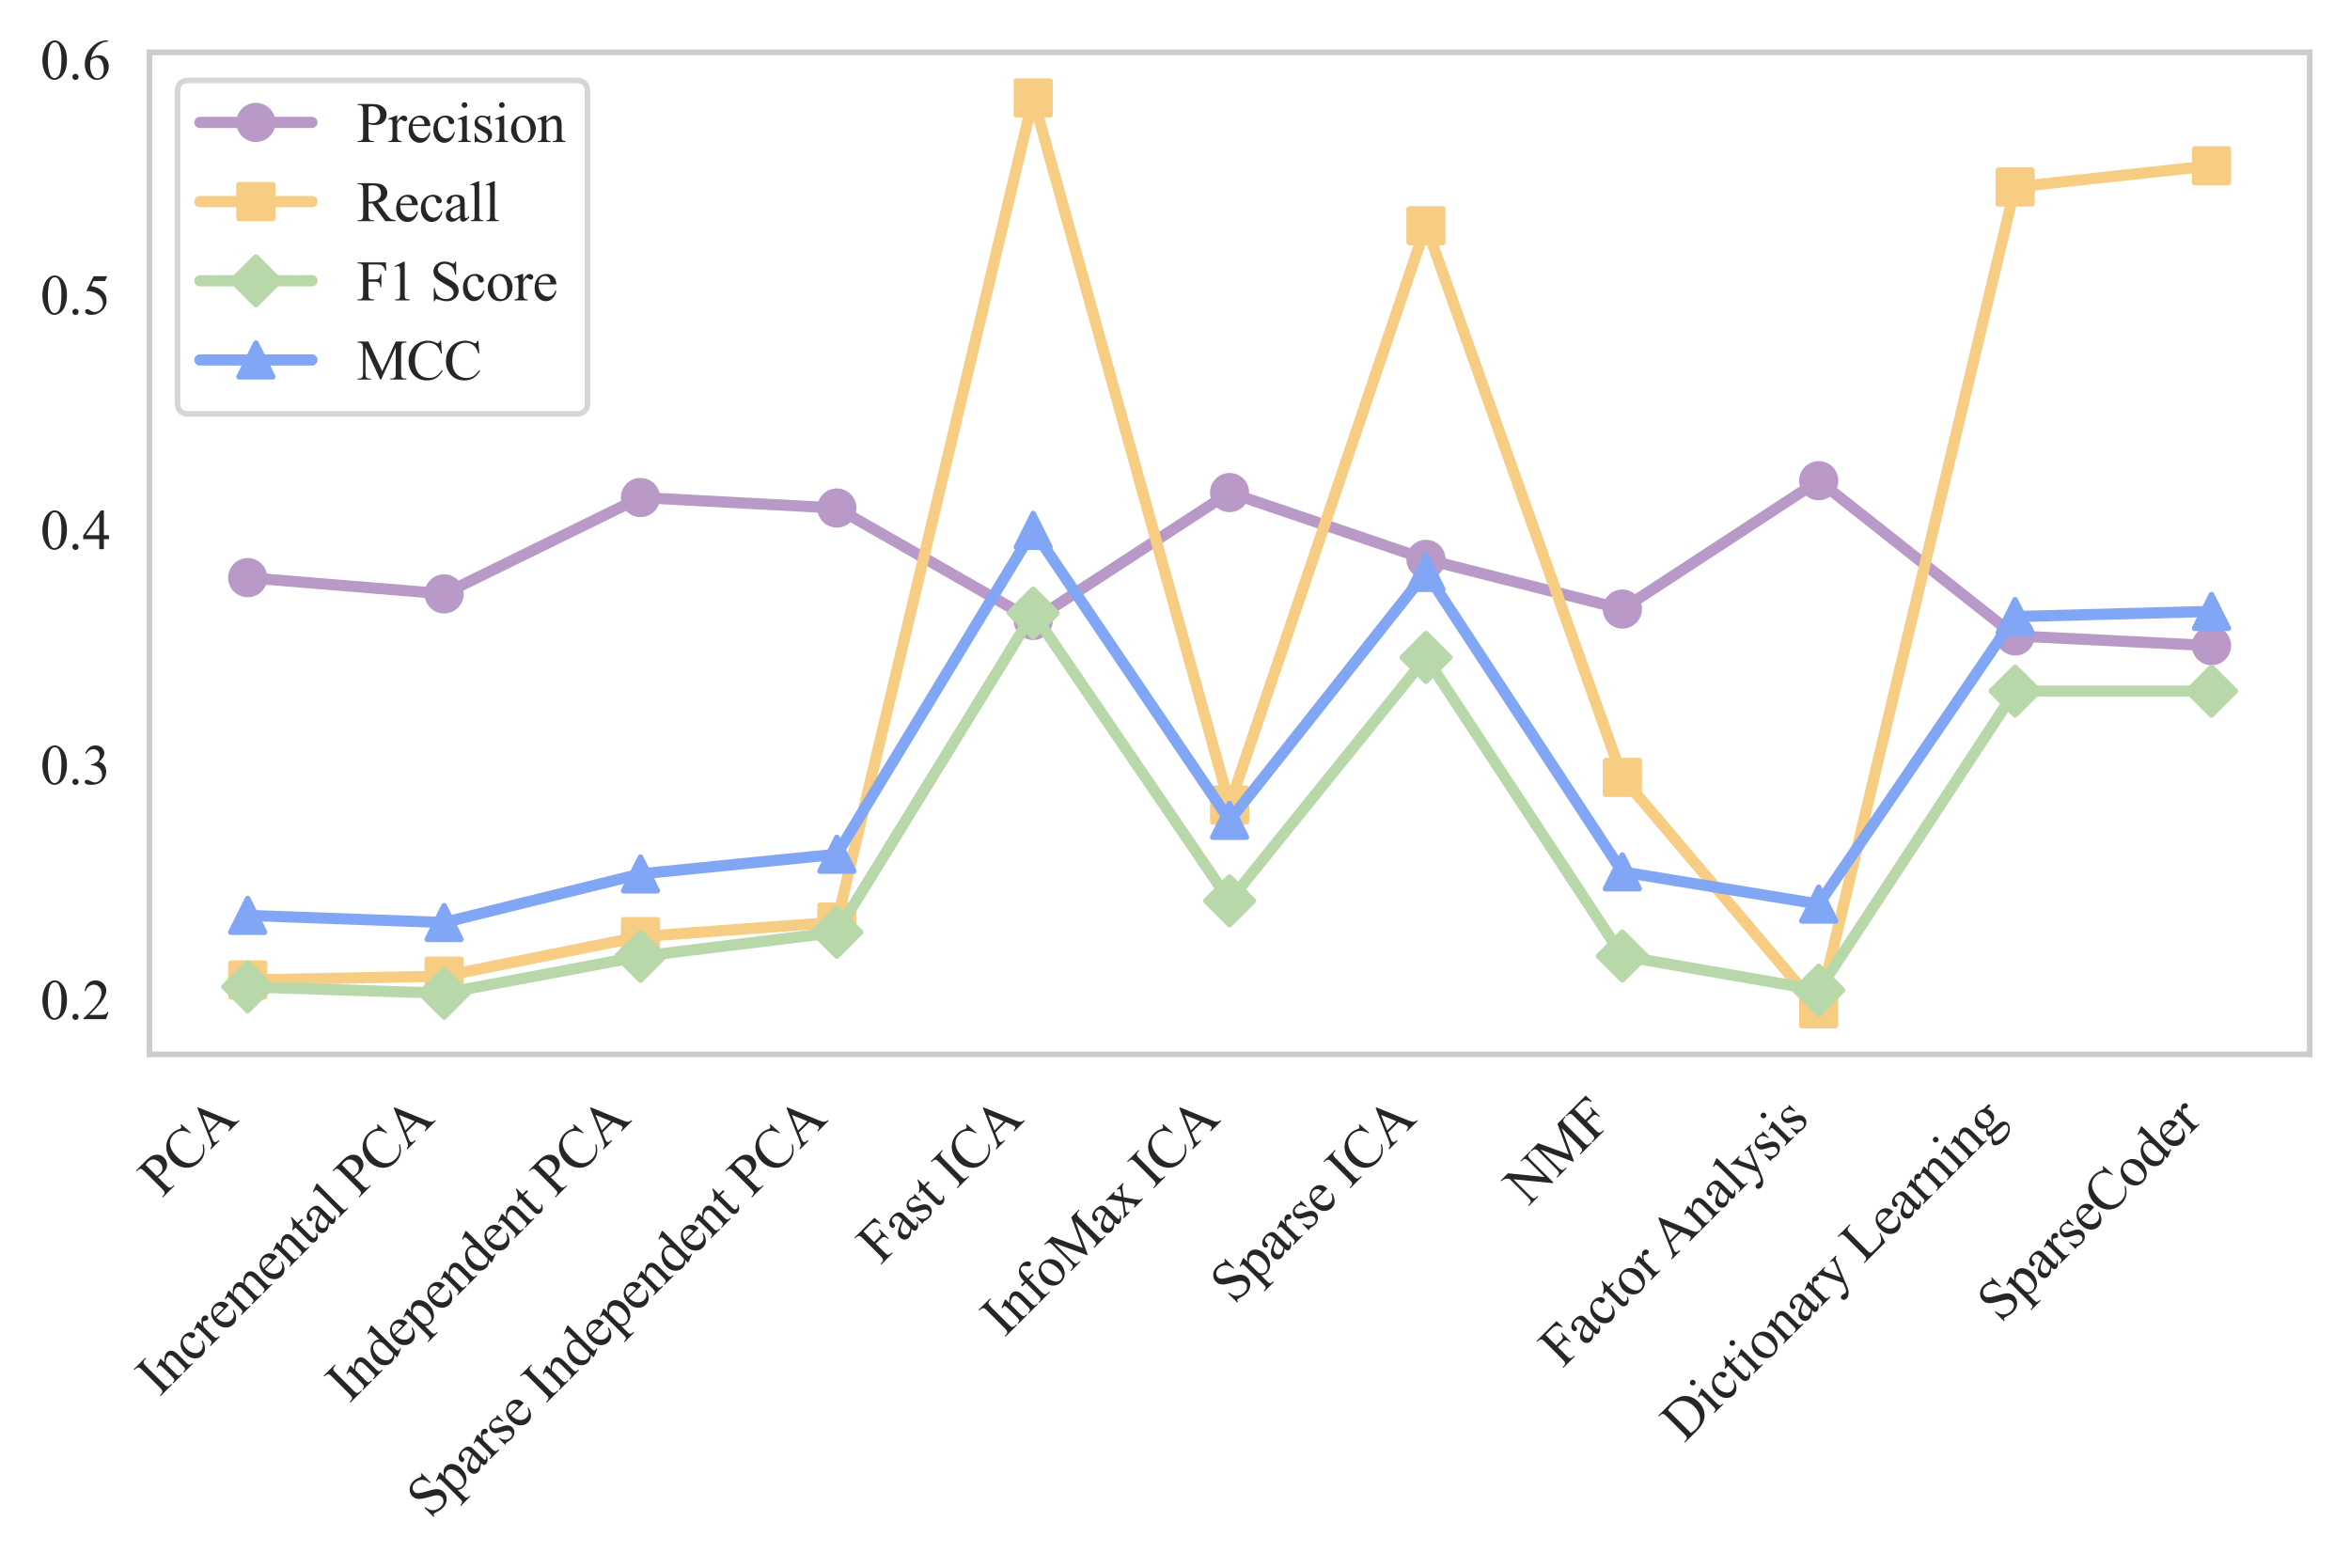 <?xml version="1.0" encoding="utf-8" standalone="no"?>
<!DOCTYPE svg PUBLIC "-//W3C//DTD SVG 1.1//EN"
  "http://www.w3.org/Graphics/SVG/1.1/DTD/svg11.dtd">
<svg xmlns:xlink="http://www.w3.org/1999/xlink" width="419.66pt" height="279.991pt" viewBox="0 0 419.66 279.991" xmlns="http://www.w3.org/2000/svg" version="1.1">
 <defs>
  <style type="text/css">*{stroke-linejoin: round; stroke-linecap: butt}</style>
 </defs>
 <g id="figure_1">
  <g id="patch_1">
   <path d="M 0 279.991 
L 419.66 279.991 
L 419.66 0 
L 0 0 
z
" style="fill: #ffffff"/>
  </g>
  <g id="axes_1">
   <g id="patch_2">
    <path d="M 26.7 188.277 
L 412.46 188.277 
L 412.46 9.358 
L 26.7 9.358 
z
" style="fill: #ffffff"/>
   </g>
   <g id="matplotlib.axis_1">
    <g id="xtick_1">
     <g id="text_1">
      <!-- PCA -->
      <g style="fill: #262626" transform="translate(28.967 213.942)rotate(-45)scale(0.1 -0.1)">
       <defs>
        <path id="TimesNewRomanPSMT-50" d="M 1313 1984 
L 1313 750 
Q 1313 350 1400 253 
Q 1519 116 1759 116 
L 1922 116 
L 1922 0 
L 106 0 
L 106 116 
L 266 116 
Q 534 116 650 291 
Q 713 388 713 750 
L 713 3488 
Q 713 3888 628 3984 
Q 506 4122 266 4122 
L 106 4122 
L 106 4238 
L 1659 4238 
Q 2228 4238 2556 4120 
Q 2884 4003 3109 3725 
Q 3334 3447 3334 3066 
Q 3334 2547 2992 2222 
Q 2650 1897 2025 1897 
Q 1872 1897 1694 1919 
Q 1516 1941 1313 1984 
z
M 1313 2163 
Q 1478 2131 1606 2115 
Q 1734 2100 1825 2100 
Q 2150 2100 2386 2351 
Q 2622 2603 2622 3003 
Q 2622 3278 2509 3514 
Q 2397 3750 2190 3867 
Q 1984 3984 1722 3984 
Q 1563 3984 1313 3925 
L 1313 2163 
z
" transform="scale(0.016)"/>
        <path id="TimesNewRomanPSMT-43" d="M 3853 4334 
L 3950 2894 
L 3853 2894 
Q 3659 3541 3300 3825 
Q 2941 4109 2438 4109 
Q 2016 4109 1675 3895 
Q 1334 3681 1139 3212 
Q 944 2744 944 2047 
Q 944 1472 1128 1050 
Q 1313 628 1683 403 
Q 2053 178 2528 178 
Q 2941 178 3256 354 
Q 3572 531 3950 1056 
L 4047 994 
Q 3728 428 3303 165 
Q 2878 -97 2294 -97 
Q 1241 -97 663 684 
Q 231 1266 231 2053 
Q 231 2688 515 3219 
Q 800 3750 1298 4042 
Q 1797 4334 2388 4334 
Q 2847 4334 3294 4109 
Q 3425 4041 3481 4041 
Q 3566 4041 3628 4100 
Q 3709 4184 3744 4334 
L 3853 4334 
z
" transform="scale(0.016)"/>
        <path id="TimesNewRomanPSMT-41" d="M 2928 1419 
L 1288 1419 
L 1000 750 
Q 894 503 894 381 
Q 894 284 986 211 
Q 1078 138 1384 116 
L 1384 0 
L 50 0 
L 50 116 
Q 316 163 394 238 
Q 553 388 747 847 
L 2238 4334 
L 2347 4334 
L 3822 809 
Q 4000 384 4145 257 
Q 4291 131 4550 116 
L 4550 0 
L 2878 0 
L 2878 116 
Q 3131 128 3220 200 
Q 3309 272 3309 375 
Q 3309 513 3184 809 
L 2928 1419 
z
M 2841 1650 
L 2122 3363 
L 1384 1650 
L 2841 1650 
z
" transform="scale(0.016)"/>
       </defs>
       <use xlink:href="#TimesNewRomanPSMT-50"/>
       <use xlink:href="#TimesNewRomanPSMT-43" x="55.615"/>
       <use xlink:href="#TimesNewRomanPSMT-41" x="122.314"/>
      </g>
     </g>
    </g>
    <g id="xtick_2">
     <g id="text_2">
      <!-- Incremental PCA -->
      <g style="fill: #262626" transform="translate(28.504 249.474)rotate(-45)scale(0.1 -0.1)">
       <defs>
        <path id="TimesNewRomanPSMT-49" d="M 1975 116 
L 1975 0 
L 159 0 
L 159 116 
L 309 116 
Q 572 116 691 269 
Q 766 369 766 750 
L 766 3488 
Q 766 3809 725 3913 
Q 694 3991 597 4047 
Q 459 4122 309 4122 
L 159 4122 
L 159 4238 
L 1975 4238 
L 1975 4122 
L 1822 4122 
Q 1563 4122 1444 3969 
Q 1366 3869 1366 3488 
L 1366 750 
Q 1366 428 1406 325 
Q 1438 247 1538 191 
Q 1672 116 1822 116 
L 1975 116 
z
" transform="scale(0.016)"/>
        <path id="TimesNewRomanPSMT-6e" d="M 1034 2341 
Q 1538 2947 1994 2947 
Q 2228 2947 2397 2830 
Q 2566 2713 2666 2444 
Q 2734 2256 2734 1869 
L 2734 647 
Q 2734 375 2778 278 
Q 2813 200 2889 156 
Q 2966 113 3172 113 
L 3172 0 
L 1756 0 
L 1756 113 
L 1816 113 
Q 2016 113 2095 173 
Q 2175 234 2206 353 
Q 2219 400 2219 647 
L 2219 1819 
Q 2219 2209 2117 2386 
Q 2016 2563 1775 2563 
Q 1403 2563 1034 2156 
L 1034 647 
Q 1034 356 1069 288 
Q 1113 197 1189 155 
Q 1266 113 1500 113 
L 1500 0 
L 84 0 
L 84 113 
L 147 113 
Q 366 113 442 223 
Q 519 334 519 647 
L 519 1709 
Q 519 2225 495 2337 
Q 472 2450 423 2490 
Q 375 2531 294 2531 
Q 206 2531 84 2484 
L 38 2597 
L 900 2947 
L 1034 2947 
L 1034 2341 
z
" transform="scale(0.016)"/>
        <path id="TimesNewRomanPSMT-63" d="M 2631 1088 
Q 2516 522 2178 217 
Q 1841 -88 1431 -88 
Q 944 -88 581 321 
Q 219 731 219 1428 
Q 219 2103 620 2525 
Q 1022 2947 1584 2947 
Q 2006 2947 2278 2723 
Q 2550 2500 2550 2259 
Q 2550 2141 2473 2067 
Q 2397 1994 2259 1994 
Q 2075 1994 1981 2113 
Q 1928 2178 1911 2362 
Q 1894 2547 1784 2644 
Q 1675 2738 1481 2738 
Q 1169 2738 978 2506 
Q 725 2200 725 1697 
Q 725 1184 976 792 
Q 1228 400 1656 400 
Q 1963 400 2206 609 
Q 2378 753 2541 1131 
L 2631 1088 
z
" transform="scale(0.016)"/>
        <path id="TimesNewRomanPSMT-72" d="M 1038 2947 
L 1038 2303 
Q 1397 2947 1775 2947 
Q 1947 2947 2059 2842 
Q 2172 2738 2172 2600 
Q 2172 2478 2090 2393 
Q 2009 2309 1897 2309 
Q 1788 2309 1652 2417 
Q 1516 2525 1450 2525 
Q 1394 2525 1328 2463 
Q 1188 2334 1038 2041 
L 1038 669 
Q 1038 431 1097 309 
Q 1138 225 1241 169 
Q 1344 113 1538 113 
L 1538 0 
L 72 0 
L 72 113 
Q 291 113 397 181 
Q 475 231 506 341 
Q 522 394 522 644 
L 522 1753 
Q 522 2253 501 2348 
Q 481 2444 426 2487 
Q 372 2531 291 2531 
Q 194 2531 72 2484 
L 41 2597 
L 906 2947 
L 1038 2947 
z
" transform="scale(0.016)"/>
        <path id="TimesNewRomanPSMT-65" d="M 681 1784 
Q 678 1147 991 784 
Q 1303 422 1725 422 
Q 2006 422 2214 576 
Q 2422 731 2563 1106 
L 2659 1044 
Q 2594 616 2278 264 
Q 1963 -88 1488 -88 
Q 972 -88 605 314 
Q 238 716 238 1394 
Q 238 2128 614 2539 
Q 991 2950 1559 2950 
Q 2041 2950 2350 2633 
Q 2659 2316 2659 1784 
L 681 1784 
z
M 681 1966 
L 2006 1966 
Q 1991 2241 1941 2353 
Q 1863 2528 1708 2628 
Q 1553 2728 1384 2728 
Q 1125 2728 920 2526 
Q 716 2325 681 1966 
z
" transform="scale(0.016)"/>
        <path id="TimesNewRomanPSMT-6d" d="M 1050 2338 
Q 1363 2650 1419 2697 
Q 1559 2816 1721 2881 
Q 1884 2947 2044 2947 
Q 2313 2947 2506 2790 
Q 2700 2634 2766 2338 
Q 3088 2713 3309 2830 
Q 3531 2947 3766 2947 
Q 3994 2947 4170 2830 
Q 4347 2713 4450 2447 
Q 4519 2266 4519 1878 
L 4519 647 
Q 4519 378 4559 278 
Q 4591 209 4675 161 
Q 4759 113 4950 113 
L 4950 0 
L 3538 0 
L 3538 113 
L 3597 113 
Q 3781 113 3884 184 
Q 3956 234 3988 344 
Q 4000 397 4000 647 
L 4000 1878 
Q 4000 2228 3916 2372 
Q 3794 2572 3525 2572 
Q 3359 2572 3192 2489 
Q 3025 2406 2788 2181 
L 2781 2147 
L 2788 2013 
L 2788 647 
Q 2788 353 2820 281 
Q 2853 209 2943 161 
Q 3034 113 3253 113 
L 3253 0 
L 1806 0 
L 1806 113 
Q 2044 113 2133 169 
Q 2222 225 2256 338 
Q 2272 391 2272 647 
L 2272 1878 
Q 2272 2228 2169 2381 
Q 2031 2581 1784 2581 
Q 1616 2581 1450 2491 
Q 1191 2353 1050 2181 
L 1050 647 
Q 1050 366 1089 281 
Q 1128 197 1204 155 
Q 1281 113 1516 113 
L 1516 0 
L 100 0 
L 100 113 
Q 297 113 375 155 
Q 453 197 493 289 
Q 534 381 534 647 
L 534 1741 
Q 534 2213 506 2350 
Q 484 2453 437 2492 
Q 391 2531 309 2531 
Q 222 2531 100 2484 
L 53 2597 
L 916 2947 
L 1050 2947 
L 1050 2338 
z
" transform="scale(0.016)"/>
        <path id="TimesNewRomanPSMT-74" d="M 1031 3803 
L 1031 2863 
L 1700 2863 
L 1700 2644 
L 1031 2644 
L 1031 788 
Q 1031 509 1111 412 
Q 1191 316 1316 316 
Q 1419 316 1516 380 
Q 1613 444 1666 569 
L 1788 569 
Q 1678 263 1478 108 
Q 1278 -47 1066 -47 
Q 922 -47 784 33 
Q 647 113 581 261 
Q 516 409 516 719 
L 516 2644 
L 63 2644 
L 63 2747 
Q 234 2816 414 2980 
Q 594 3144 734 3369 
Q 806 3488 934 3803 
L 1031 3803 
z
" transform="scale(0.016)"/>
        <path id="TimesNewRomanPSMT-61" d="M 1822 413 
Q 1381 72 1269 19 
Q 1100 -59 909 -59 
Q 613 -59 420 144 
Q 228 347 228 678 
Q 228 888 322 1041 
Q 450 1253 767 1440 
Q 1084 1628 1822 1897 
L 1822 2009 
Q 1822 2438 1686 2597 
Q 1550 2756 1291 2756 
Q 1094 2756 978 2650 
Q 859 2544 859 2406 
L 866 2225 
Q 866 2081 792 2003 
Q 719 1925 600 1925 
Q 484 1925 411 2006 
Q 338 2088 338 2228 
Q 338 2497 613 2722 
Q 888 2947 1384 2947 
Q 1766 2947 2009 2819 
Q 2194 2722 2281 2516 
Q 2338 2381 2338 1966 
L 2338 994 
Q 2338 584 2353 492 
Q 2369 400 2405 369 
Q 2441 338 2488 338 
Q 2538 338 2575 359 
Q 2641 400 2828 588 
L 2828 413 
Q 2478 -56 2159 -56 
Q 2006 -56 1915 50 
Q 1825 156 1822 413 
z
M 1822 616 
L 1822 1706 
Q 1350 1519 1213 1441 
Q 966 1303 859 1153 
Q 753 1003 753 825 
Q 753 600 887 451 
Q 1022 303 1197 303 
Q 1434 303 1822 616 
z
" transform="scale(0.016)"/>
        <path id="TimesNewRomanPSMT-6c" d="M 1184 4444 
L 1184 647 
Q 1184 378 1223 290 
Q 1263 203 1344 158 
Q 1425 113 1647 113 
L 1647 0 
L 244 0 
L 244 113 
Q 441 113 512 153 
Q 584 194 625 287 
Q 666 381 666 647 
L 666 3247 
Q 666 3731 644 3842 
Q 622 3953 573 3993 
Q 525 4034 450 4034 
Q 369 4034 244 3984 
L 191 4094 
L 1044 4444 
L 1184 4444 
z
" transform="scale(0.016)"/>
        <path id="TimesNewRomanPSMT-20" transform="scale(0.016)"/>
       </defs>
       <use xlink:href="#TimesNewRomanPSMT-49"/>
       <use xlink:href="#TimesNewRomanPSMT-6e" x="33.301"/>
       <use xlink:href="#TimesNewRomanPSMT-63" x="83.301"/>
       <use xlink:href="#TimesNewRomanPSMT-72" x="127.686"/>
       <use xlink:href="#TimesNewRomanPSMT-65" x="160.986"/>
       <use xlink:href="#TimesNewRomanPSMT-6d" x="205.371"/>
       <use xlink:href="#TimesNewRomanPSMT-65" x="283.154"/>
       <use xlink:href="#TimesNewRomanPSMT-6e" x="327.539"/>
       <use xlink:href="#TimesNewRomanPSMT-74" x="377.539"/>
       <use xlink:href="#TimesNewRomanPSMT-61" x="405.322"/>
       <use xlink:href="#TimesNewRomanPSMT-6c" x="449.707"/>
       <use xlink:href="#TimesNewRomanPSMT-20" x="477.49"/>
       <use xlink:href="#TimesNewRomanPSMT-50" x="502.49"/>
       <use xlink:href="#TimesNewRomanPSMT-43" x="558.105"/>
       <use xlink:href="#TimesNewRomanPSMT-41" x="624.805"/>
      </g>
     </g>
    </g>
    <g id="xtick_3">
     <g id="text_3">
      <!-- Independent PCA -->
      <g style="fill: #262626" transform="translate(62.388 250.659)rotate(-45)scale(0.1 -0.1)">
       <defs>
        <path id="TimesNewRomanPSMT-64" d="M 2222 322 
Q 2013 103 1813 7 
Q 1613 -88 1381 -88 
Q 913 -88 563 304 
Q 213 697 213 1313 
Q 213 1928 600 2439 
Q 988 2950 1597 2950 
Q 1975 2950 2222 2709 
L 2222 3238 
Q 2222 3728 2198 3840 
Q 2175 3953 2125 3993 
Q 2075 4034 2000 4034 
Q 1919 4034 1784 3984 
L 1744 4094 
L 2597 4444 
L 2738 4444 
L 2738 1134 
Q 2738 631 2761 520 
Q 2784 409 2836 365 
Q 2888 322 2956 322 
Q 3041 322 3181 375 
L 3216 266 
L 2366 -88 
L 2222 -88 
L 2222 322 
z
M 2222 541 
L 2222 2016 
Q 2203 2228 2109 2403 
Q 2016 2578 1861 2667 
Q 1706 2756 1559 2756 
Q 1284 2756 1069 2509 
Q 784 2184 784 1559 
Q 784 928 1059 592 
Q 1334 256 1672 256 
Q 1956 256 2222 541 
z
" transform="scale(0.016)"/>
        <path id="TimesNewRomanPSMT-70" d="M -6 2578 
L 875 2934 
L 994 2934 
L 994 2266 
Q 1216 2644 1439 2795 
Q 1663 2947 1909 2947 
Q 2341 2947 2628 2609 
Q 2981 2197 2981 1534 
Q 2981 794 2556 309 
Q 2206 -88 1675 -88 
Q 1444 -88 1275 -22 
Q 1150 25 994 166 
L 994 -706 
Q 994 -1000 1030 -1079 
Q 1066 -1159 1155 -1206 
Q 1244 -1253 1478 -1253 
L 1478 -1369 
L -22 -1369 
L -22 -1253 
L 56 -1253 
Q 228 -1256 350 -1188 
Q 409 -1153 442 -1076 
Q 475 -1000 475 -688 
L 475 2019 
Q 475 2297 450 2372 
Q 425 2447 370 2484 
Q 316 2522 222 2522 
Q 147 2522 31 2478 
L -6 2578 
z
M 994 2081 
L 994 1013 
Q 994 666 1022 556 
Q 1066 375 1236 237 
Q 1406 100 1666 100 
Q 1978 100 2172 344 
Q 2425 663 2425 1241 
Q 2425 1897 2138 2250 
Q 1938 2494 1663 2494 
Q 1513 2494 1366 2419 
Q 1253 2363 994 2081 
z
" transform="scale(0.016)"/>
       </defs>
       <use xlink:href="#TimesNewRomanPSMT-49"/>
       <use xlink:href="#TimesNewRomanPSMT-6e" x="33.301"/>
       <use xlink:href="#TimesNewRomanPSMT-64" x="83.301"/>
       <use xlink:href="#TimesNewRomanPSMT-65" x="133.301"/>
       <use xlink:href="#TimesNewRomanPSMT-70" x="177.686"/>
       <use xlink:href="#TimesNewRomanPSMT-65" x="227.686"/>
       <use xlink:href="#TimesNewRomanPSMT-6e" x="272.07"/>
       <use xlink:href="#TimesNewRomanPSMT-64" x="322.07"/>
       <use xlink:href="#TimesNewRomanPSMT-65" x="372.07"/>
       <use xlink:href="#TimesNewRomanPSMT-6e" x="416.455"/>
       <use xlink:href="#TimesNewRomanPSMT-74" x="466.455"/>
       <use xlink:href="#TimesNewRomanPSMT-20" x="494.238"/>
       <use xlink:href="#TimesNewRomanPSMT-50" x="519.238"/>
       <use xlink:href="#TimesNewRomanPSMT-43" x="574.854"/>
       <use xlink:href="#TimesNewRomanPSMT-41" x="641.553"/>
      </g>
     </g>
    </g>
    <g id="xtick_4">
     <g id="text_4">
      <!-- Sparse Independent PCA -->
      <g style="fill: #262626" transform="translate(76.837 271.279)rotate(-45)scale(0.1 -0.1)">
       <defs>
        <path id="TimesNewRomanPSMT-53" d="M 2934 4334 
L 2934 2869 
L 2819 2869 
Q 2763 3291 2617 3541 
Q 2472 3791 2203 3937 
Q 1934 4084 1647 4084 
Q 1322 4084 1109 3886 
Q 897 3688 897 3434 
Q 897 3241 1031 3081 
Q 1225 2847 1953 2456 
Q 2547 2138 2764 1967 
Q 2981 1797 3098 1565 
Q 3216 1334 3216 1081 
Q 3216 600 2842 251 
Q 2469 -97 1881 -97 
Q 1697 -97 1534 -69 
Q 1438 -53 1133 45 
Q 828 144 747 144 
Q 669 144 623 97 
Q 578 50 556 -97 
L 441 -97 
L 441 1356 
L 556 1356 
Q 638 900 775 673 
Q 913 447 1195 297 
Q 1478 147 1816 147 
Q 2206 147 2432 353 
Q 2659 559 2659 841 
Q 2659 997 2573 1156 
Q 2488 1316 2306 1453 
Q 2184 1547 1640 1851 
Q 1097 2156 867 2337 
Q 638 2519 519 2737 
Q 400 2956 400 3219 
Q 400 3675 750 4004 
Q 1100 4334 1641 4334 
Q 1978 4334 2356 4169 
Q 2531 4091 2603 4091 
Q 2684 4091 2736 4139 
Q 2788 4188 2819 4334 
L 2934 4334 
z
" transform="scale(0.016)"/>
        <path id="TimesNewRomanPSMT-73" d="M 2050 2947 
L 2050 1972 
L 1947 1972 
Q 1828 2431 1642 2597 
Q 1456 2763 1169 2763 
Q 950 2763 815 2647 
Q 681 2531 681 2391 
Q 681 2216 781 2091 
Q 878 1963 1175 1819 
L 1631 1597 
Q 2266 1288 2266 781 
Q 2266 391 1970 151 
Q 1675 -88 1309 -88 
Q 1047 -88 709 6 
Q 606 38 541 38 
Q 469 38 428 -44 
L 325 -44 
L 325 978 
L 428 978 
Q 516 541 762 319 
Q 1009 97 1316 97 
Q 1531 97 1667 223 
Q 1803 350 1803 528 
Q 1803 744 1651 891 
Q 1500 1038 1047 1263 
Q 594 1488 453 1669 
Q 313 1847 313 2119 
Q 313 2472 555 2709 
Q 797 2947 1181 2947 
Q 1350 2947 1591 2875 
Q 1750 2828 1803 2828 
Q 1853 2828 1881 2850 
Q 1909 2872 1947 2947 
L 2050 2947 
z
" transform="scale(0.016)"/>
       </defs>
       <use xlink:href="#TimesNewRomanPSMT-53"/>
       <use xlink:href="#TimesNewRomanPSMT-70" x="55.615"/>
       <use xlink:href="#TimesNewRomanPSMT-61" x="105.615"/>
       <use xlink:href="#TimesNewRomanPSMT-72" x="150"/>
       <use xlink:href="#TimesNewRomanPSMT-73" x="183.301"/>
       <use xlink:href="#TimesNewRomanPSMT-65" x="222.217"/>
       <use xlink:href="#TimesNewRomanPSMT-20" x="266.602"/>
       <use xlink:href="#TimesNewRomanPSMT-49" x="291.602"/>
       <use xlink:href="#TimesNewRomanPSMT-6e" x="324.902"/>
       <use xlink:href="#TimesNewRomanPSMT-64" x="374.902"/>
       <use xlink:href="#TimesNewRomanPSMT-65" x="424.902"/>
       <use xlink:href="#TimesNewRomanPSMT-70" x="469.287"/>
       <use xlink:href="#TimesNewRomanPSMT-65" x="519.287"/>
       <use xlink:href="#TimesNewRomanPSMT-6e" x="563.672"/>
       <use xlink:href="#TimesNewRomanPSMT-64" x="613.672"/>
       <use xlink:href="#TimesNewRomanPSMT-65" x="663.672"/>
       <use xlink:href="#TimesNewRomanPSMT-6e" x="708.057"/>
       <use xlink:href="#TimesNewRomanPSMT-74" x="758.057"/>
       <use xlink:href="#TimesNewRomanPSMT-20" x="785.84"/>
       <use xlink:href="#TimesNewRomanPSMT-50" x="810.84"/>
       <use xlink:href="#TimesNewRomanPSMT-43" x="866.455"/>
       <use xlink:href="#TimesNewRomanPSMT-41" x="933.154"/>
      </g>
     </g>
    </g>
    <g id="xtick_5">
     <g id="text_5">
      <!-- Fast ICA -->
      <g style="fill: #262626" transform="translate(157.265 225.92)rotate(-45)scale(0.1 -0.1)">
       <defs>
        <path id="TimesNewRomanPSMT-46" d="M 1309 4006 
L 1309 2341 
L 2081 2341 
Q 2347 2341 2470 2458 
Q 2594 2575 2634 2922 
L 2750 2922 
L 2750 1488 
L 2634 1488 
Q 2631 1734 2570 1850 
Q 2509 1966 2401 2023 
Q 2294 2081 2081 2081 
L 1309 2081 
L 1309 750 
Q 1309 428 1350 325 
Q 1381 247 1481 191 
Q 1619 116 1769 116 
L 1922 116 
L 1922 0 
L 103 0 
L 103 116 
L 253 116 
Q 516 116 634 269 
Q 709 369 709 750 
L 709 3488 
Q 709 3809 669 3913 
Q 638 3991 541 4047 
Q 406 4122 253 4122 
L 103 4122 
L 103 4238 
L 3256 4238 
L 3297 3306 
L 3188 3306 
Q 3106 3603 2998 3742 
Q 2891 3881 2733 3943 
Q 2575 4006 2244 4006 
L 1309 4006 
z
" transform="scale(0.016)"/>
       </defs>
       <use xlink:href="#TimesNewRomanPSMT-46"/>
       <use xlink:href="#TimesNewRomanPSMT-61" x="55.615"/>
       <use xlink:href="#TimesNewRomanPSMT-73" x="100"/>
       <use xlink:href="#TimesNewRomanPSMT-74" x="138.916"/>
       <use xlink:href="#TimesNewRomanPSMT-20" x="166.699"/>
       <use xlink:href="#TimesNewRomanPSMT-49" x="191.699"/>
       <use xlink:href="#TimesNewRomanPSMT-43" x="225"/>
       <use xlink:href="#TimesNewRomanPSMT-41" x="291.699"/>
      </g>
     </g>
    </g>
    <g id="xtick_6">
     <g id="text_6">
      <!-- InfoMax ICA -->
      <g style="fill: #262626" transform="translate(179.38 238.874)rotate(-45)scale(0.1 -0.1)">
       <defs>
        <path id="TimesNewRomanPSMT-66" d="M 1319 2638 
L 1319 756 
Q 1319 356 1406 250 
Q 1522 113 1716 113 
L 1975 113 
L 1975 0 
L 266 0 
L 266 113 
L 394 113 
Q 519 113 622 175 
Q 725 238 764 344 
Q 803 450 803 756 
L 803 2638 
L 247 2638 
L 247 2863 
L 803 2863 
L 803 3050 
Q 803 3478 940 3775 
Q 1078 4072 1361 4255 
Q 1644 4438 1997 4438 
Q 2325 4438 2600 4225 
Q 2781 4084 2781 3909 
Q 2781 3816 2700 3733 
Q 2619 3650 2525 3650 
Q 2453 3650 2373 3701 
Q 2294 3753 2178 3923 
Q 2063 4094 1966 4153 
Q 1869 4213 1750 4213 
Q 1606 4213 1506 4136 
Q 1406 4059 1362 3898 
Q 1319 3738 1319 3069 
L 1319 2863 
L 2056 2863 
L 2056 2638 
L 1319 2638 
z
" transform="scale(0.016)"/>
        <path id="TimesNewRomanPSMT-6f" d="M 1600 2947 
Q 2250 2947 2644 2453 
Q 2978 2031 2978 1484 
Q 2978 1100 2793 706 
Q 2609 313 2286 112 
Q 1963 -88 1566 -88 
Q 919 -88 538 428 
Q 216 863 216 1403 
Q 216 1797 411 2186 
Q 606 2575 925 2761 
Q 1244 2947 1600 2947 
z
M 1503 2744 
Q 1338 2744 1170 2645 
Q 1003 2547 900 2300 
Q 797 2053 797 1666 
Q 797 1041 1045 587 
Q 1294 134 1700 134 
Q 2003 134 2200 384 
Q 2397 634 2397 1244 
Q 2397 2006 2069 2444 
Q 1847 2744 1503 2744 
z
" transform="scale(0.016)"/>
        <path id="TimesNewRomanPSMT-4d" d="M 2619 0 
L 981 3566 
L 981 734 
Q 981 344 1066 247 
Q 1181 116 1431 116 
L 1581 116 
L 1581 0 
L 106 0 
L 106 116 
L 256 116 
Q 525 116 638 278 
Q 706 378 706 734 
L 706 3503 
Q 706 3784 644 3909 
Q 600 4000 483 4061 
Q 366 4122 106 4122 
L 106 4238 
L 1306 4238 
L 2844 922 
L 4356 4238 
L 5556 4238 
L 5556 4122 
L 5409 4122 
Q 5138 4122 5025 3959 
Q 4956 3859 4956 3503 
L 4956 734 
Q 4956 344 5044 247 
Q 5159 116 5409 116 
L 5556 116 
L 5556 0 
L 3756 0 
L 3756 116 
L 3906 116 
Q 4178 116 4288 278 
Q 4356 378 4356 734 
L 4356 3566 
L 2722 0 
L 2619 0 
z
" transform="scale(0.016)"/>
        <path id="TimesNewRomanPSMT-78" d="M 84 2863 
L 1431 2863 
L 1431 2747 
Q 1303 2747 1251 2703 
Q 1200 2659 1200 2588 
Q 1200 2513 1309 2356 
Q 1344 2306 1413 2200 
L 1616 1875 
L 1850 2200 
Q 2075 2509 2075 2591 
Q 2075 2656 2022 2701 
Q 1969 2747 1850 2747 
L 1850 2863 
L 2819 2863 
L 2819 2747 
Q 2666 2738 2553 2663 
Q 2400 2556 2134 2200 
L 1744 1678 
L 2456 653 
Q 2719 275 2831 198 
Q 2944 122 3122 113 
L 3122 0 
L 1772 0 
L 1772 113 
Q 1913 113 1991 175 
Q 2050 219 2050 291 
Q 2050 363 1850 653 
L 1431 1266 
L 972 653 
Q 759 369 759 316 
Q 759 241 829 180 
Q 900 119 1041 113 
L 1041 0 
L 106 0 
L 106 113 
Q 219 128 303 191 
Q 422 281 703 653 
L 1303 1450 
L 759 2238 
Q 528 2575 401 2661 
Q 275 2747 84 2747 
L 84 2863 
z
" transform="scale(0.016)"/>
       </defs>
       <use xlink:href="#TimesNewRomanPSMT-49"/>
       <use xlink:href="#TimesNewRomanPSMT-6e" x="33.301"/>
       <use xlink:href="#TimesNewRomanPSMT-66" x="83.301"/>
       <use xlink:href="#TimesNewRomanPSMT-6f" x="116.602"/>
       <use xlink:href="#TimesNewRomanPSMT-4d" x="166.602"/>
       <use xlink:href="#TimesNewRomanPSMT-61" x="255.518"/>
       <use xlink:href="#TimesNewRomanPSMT-78" x="299.902"/>
       <use xlink:href="#TimesNewRomanPSMT-20" x="349.902"/>
       <use xlink:href="#TimesNewRomanPSMT-49" x="374.902"/>
       <use xlink:href="#TimesNewRomanPSMT-43" x="408.203"/>
       <use xlink:href="#TimesNewRomanPSMT-41" x="474.902"/>
      </g>
     </g>
    </g>
    <g id="xtick_7">
     <g id="text_7">
      <!-- Sparse ICA -->
      <g style="fill: #262626" transform="translate(220.339 232.985)rotate(-45)scale(0.1 -0.1)">
       <use xlink:href="#TimesNewRomanPSMT-53"/>
       <use xlink:href="#TimesNewRomanPSMT-70" x="55.615"/>
       <use xlink:href="#TimesNewRomanPSMT-61" x="105.615"/>
       <use xlink:href="#TimesNewRomanPSMT-72" x="150"/>
       <use xlink:href="#TimesNewRomanPSMT-73" x="183.301"/>
       <use xlink:href="#TimesNewRomanPSMT-65" x="222.217"/>
       <use xlink:href="#TimesNewRomanPSMT-20" x="266.602"/>
       <use xlink:href="#TimesNewRomanPSMT-49" x="291.602"/>
       <use xlink:href="#TimesNewRomanPSMT-43" x="324.902"/>
       <use xlink:href="#TimesNewRomanPSMT-41" x="391.602"/>
      </g>
     </g>
    </g>
    <g id="xtick_8">
     <g id="text_8">
      <!-- NMF -->
      <g style="fill: #262626" transform="translate(272.879 215.513)rotate(-45)scale(0.1 -0.1)">
       <defs>
        <path id="TimesNewRomanPSMT-4e" d="M -84 4238 
L 1066 4238 
L 3656 1059 
L 3656 3503 
Q 3656 3894 3569 3991 
Q 3453 4122 3203 4122 
L 3056 4122 
L 3056 4238 
L 4531 4238 
L 4531 4122 
L 4381 4122 
Q 4113 4122 4000 3959 
Q 3931 3859 3931 3503 
L 3931 -69 
L 3819 -69 
L 1025 3344 
L 1025 734 
Q 1025 344 1109 247 
Q 1228 116 1475 116 
L 1625 116 
L 1625 0 
L 150 0 
L 150 116 
L 297 116 
Q 569 116 681 278 
Q 750 378 750 734 
L 750 3681 
Q 566 3897 470 3965 
Q 375 4034 191 4094 
Q 100 4122 -84 4122 
L -84 4238 
z
" transform="scale(0.016)"/>
       </defs>
       <use xlink:href="#TimesNewRomanPSMT-4e"/>
       <use xlink:href="#TimesNewRomanPSMT-4d" x="72.217"/>
       <use xlink:href="#TimesNewRomanPSMT-46" x="161.133"/>
      </g>
     </g>
    </g>
    <g id="xtick_9">
     <g id="text_9">
      <!-- Factor Analysis -->
      <g style="fill: #262626" transform="translate(279.068 244.38)rotate(-45)scale(0.1 -0.1)">
       <defs>
        <path id="TimesNewRomanPSMT-79" d="M 38 2863 
L 1372 2863 
L 1372 2747 
L 1306 2747 
Q 1166 2747 1095 2686 
Q 1025 2625 1025 2534 
Q 1025 2413 1128 2197 
L 1825 753 
L 2466 2334 
Q 2519 2463 2519 2588 
Q 2519 2644 2497 2672 
Q 2472 2706 2419 2726 
Q 2366 2747 2231 2747 
L 2231 2863 
L 3163 2863 
L 3163 2747 
Q 3047 2734 2984 2696 
Q 2922 2659 2847 2556 
Q 2819 2513 2741 2316 
L 1575 -541 
Q 1406 -956 1132 -1168 
Q 859 -1381 606 -1381 
Q 422 -1381 303 -1275 
Q 184 -1169 184 -1031 
Q 184 -900 270 -820 
Q 356 -741 506 -741 
Q 609 -741 788 -809 
Q 913 -856 944 -856 
Q 1038 -856 1148 -759 
Q 1259 -663 1372 -384 
L 1575 113 
L 547 2272 
Q 500 2369 397 2513 
Q 319 2622 269 2659 
Q 197 2709 38 2747 
L 38 2863 
z
" transform="scale(0.016)"/>
        <path id="TimesNewRomanPSMT-69" d="M 928 4444 
Q 1059 4444 1151 4351 
Q 1244 4259 1244 4128 
Q 1244 3997 1151 3903 
Q 1059 3809 928 3809 
Q 797 3809 703 3903 
Q 609 3997 609 4128 
Q 609 4259 701 4351 
Q 794 4444 928 4444 
z
M 1188 2947 
L 1188 647 
Q 1188 378 1227 289 
Q 1266 200 1342 156 
Q 1419 113 1622 113 
L 1622 0 
L 231 0 
L 231 113 
Q 441 113 512 153 
Q 584 194 626 287 
Q 669 381 669 647 
L 669 1750 
Q 669 2216 641 2353 
Q 619 2453 572 2492 
Q 525 2531 444 2531 
Q 356 2531 231 2484 
L 188 2597 
L 1050 2947 
L 1188 2947 
z
" transform="scale(0.016)"/>
       </defs>
       <use xlink:href="#TimesNewRomanPSMT-46"/>
       <use xlink:href="#TimesNewRomanPSMT-61" x="55.615"/>
       <use xlink:href="#TimesNewRomanPSMT-63" x="100"/>
       <use xlink:href="#TimesNewRomanPSMT-74" x="144.385"/>
       <use xlink:href="#TimesNewRomanPSMT-6f" x="172.168"/>
       <use xlink:href="#TimesNewRomanPSMT-72" x="222.168"/>
       <use xlink:href="#TimesNewRomanPSMT-20" x="255.469"/>
       <use xlink:href="#TimesNewRomanPSMT-41" x="274.969"/>
       <use xlink:href="#TimesNewRomanPSMT-6e" x="347.186"/>
       <use xlink:href="#TimesNewRomanPSMT-61" x="397.186"/>
       <use xlink:href="#TimesNewRomanPSMT-6c" x="441.57"/>
       <use xlink:href="#TimesNewRomanPSMT-79" x="469.354"/>
       <use xlink:href="#TimesNewRomanPSMT-73" x="519.354"/>
       <use xlink:href="#TimesNewRomanPSMT-69" x="558.27"/>
       <use xlink:href="#TimesNewRomanPSMT-73" x="586.053"/>
      </g>
     </g>
    </g>
    <g id="xtick_10">
     <g id="text_10">
      <!-- Dictionary Learning -->
      <g style="fill: #262626" transform="translate(300.802 257.716)rotate(-45)scale(0.1 -0.1)">
       <defs>
        <path id="TimesNewRomanPSMT-44" d="M 109 0 
L 109 116 
L 269 116 
Q 538 116 650 288 
Q 719 391 719 750 
L 719 3488 
Q 719 3884 631 3984 
Q 509 4122 269 4122 
L 109 4122 
L 109 4238 
L 1834 4238 
Q 2784 4238 3279 4022 
Q 3775 3806 4076 3303 
Q 4378 2800 4378 2141 
Q 4378 1256 3841 663 
Q 3238 0 2003 0 
L 109 0 
z
M 1319 306 
Q 1716 219 1984 219 
Q 2709 219 3187 728 
Q 3666 1238 3666 2109 
Q 3666 2988 3187 3494 
Q 2709 4000 1959 4000 
Q 1678 4000 1319 3909 
L 1319 306 
z
" transform="scale(0.016)"/>
        <path id="TimesNewRomanPSMT-4c" d="M 3669 1172 
L 3772 1150 
L 3409 0 
L 128 0 
L 128 116 
L 288 116 
Q 556 116 672 291 
Q 738 391 738 753 
L 738 3488 
Q 738 3884 650 3984 
Q 528 4122 288 4122 
L 128 4122 
L 128 4238 
L 2047 4238 
L 2047 4122 
Q 1709 4125 1573 4059 
Q 1438 3994 1388 3894 
Q 1338 3794 1338 3416 
L 1338 753 
Q 1338 494 1388 397 
Q 1425 331 1503 300 
Q 1581 269 1991 269 
L 2300 269 
Q 2788 269 2984 341 
Q 3181 413 3343 595 
Q 3506 778 3669 1172 
z
" transform="scale(0.016)"/>
        <path id="TimesNewRomanPSMT-67" d="M 966 1044 
Q 703 1172 562 1401 
Q 422 1631 422 1909 
Q 422 2334 742 2640 
Q 1063 2947 1563 2947 
Q 1972 2947 2272 2747 
L 2878 2747 
Q 3013 2747 3034 2739 
Q 3056 2731 3066 2713 
Q 3084 2684 3084 2613 
Q 3084 2531 3069 2500 
Q 3059 2484 3036 2475 
Q 3013 2466 2878 2466 
L 2506 2466 
Q 2681 2241 2681 1891 
Q 2681 1491 2375 1206 
Q 2069 922 1553 922 
Q 1341 922 1119 984 
Q 981 866 932 777 
Q 884 688 884 625 
Q 884 572 936 522 
Q 988 472 1138 450 
Q 1225 438 1575 428 
Q 2219 413 2409 384 
Q 2700 344 2873 169 
Q 3047 -6 3047 -263 
Q 3047 -616 2716 -925 
Q 2228 -1381 1444 -1381 
Q 841 -1381 425 -1109 
Q 191 -953 191 -784 
Q 191 -709 225 -634 
Q 278 -519 444 -313 
Q 466 -284 763 25 
Q 600 122 533 198 
Q 466 275 466 372 
Q 466 481 555 628 
Q 644 775 966 1044 
z
M 1509 2797 
Q 1278 2797 1122 2612 
Q 966 2428 966 2047 
Q 966 1553 1178 1281 
Q 1341 1075 1591 1075 
Q 1828 1075 1981 1253 
Q 2134 1431 2134 1813 
Q 2134 2309 1919 2591 
Q 1759 2797 1509 2797 
z
M 934 0 
Q 788 -159 713 -296 
Q 638 -434 638 -550 
Q 638 -700 819 -813 
Q 1131 -1006 1722 -1006 
Q 2284 -1006 2551 -807 
Q 2819 -609 2819 -384 
Q 2819 -222 2659 -153 
Q 2497 -84 2016 -72 
Q 1313 -53 934 0 
z
" transform="scale(0.016)"/>
       </defs>
       <use xlink:href="#TimesNewRomanPSMT-44"/>
       <use xlink:href="#TimesNewRomanPSMT-69" x="72.217"/>
       <use xlink:href="#TimesNewRomanPSMT-63" x="100"/>
       <use xlink:href="#TimesNewRomanPSMT-74" x="144.385"/>
       <use xlink:href="#TimesNewRomanPSMT-69" x="172.168"/>
       <use xlink:href="#TimesNewRomanPSMT-6f" x="199.951"/>
       <use xlink:href="#TimesNewRomanPSMT-6e" x="249.951"/>
       <use xlink:href="#TimesNewRomanPSMT-61" x="299.951"/>
       <use xlink:href="#TimesNewRomanPSMT-72" x="344.336"/>
       <use xlink:href="#TimesNewRomanPSMT-79" x="377.637"/>
       <use xlink:href="#TimesNewRomanPSMT-20" x="427.637"/>
       <use xlink:href="#TimesNewRomanPSMT-4c" x="452.637"/>
       <use xlink:href="#TimesNewRomanPSMT-65" x="513.721"/>
       <use xlink:href="#TimesNewRomanPSMT-61" x="558.105"/>
       <use xlink:href="#TimesNewRomanPSMT-72" x="602.49"/>
       <use xlink:href="#TimesNewRomanPSMT-6e" x="635.791"/>
       <use xlink:href="#TimesNewRomanPSMT-69" x="685.791"/>
       <use xlink:href="#TimesNewRomanPSMT-6e" x="713.574"/>
       <use xlink:href="#TimesNewRomanPSMT-67" x="763.574"/>
      </g>
     </g>
    </g>
    <g id="xtick_11">
     <g id="text_11">
      <!-- SparseCoder -->
      <g style="fill: #262626" transform="translate(357.28 236.32)rotate(-45)scale(0.1 -0.1)">
       <use xlink:href="#TimesNewRomanPSMT-53"/>
       <use xlink:href="#TimesNewRomanPSMT-70" x="55.615"/>
       <use xlink:href="#TimesNewRomanPSMT-61" x="105.615"/>
       <use xlink:href="#TimesNewRomanPSMT-72" x="150"/>
       <use xlink:href="#TimesNewRomanPSMT-73" x="183.301"/>
       <use xlink:href="#TimesNewRomanPSMT-65" x="222.217"/>
       <use xlink:href="#TimesNewRomanPSMT-43" x="266.602"/>
       <use xlink:href="#TimesNewRomanPSMT-6f" x="333.301"/>
       <use xlink:href="#TimesNewRomanPSMT-64" x="383.301"/>
       <use xlink:href="#TimesNewRomanPSMT-65" x="433.301"/>
       <use xlink:href="#TimesNewRomanPSMT-72" x="477.686"/>
      </g>
     </g>
    </g>
   </g>
   <g id="matplotlib.axis_2">
    <g id="ytick_1">
     <g id="text_12">
      <!-- 0.2 -->
      <g style="fill: #262626" transform="translate(7.2 181.99)scale(0.1 -0.1)">
       <defs>
        <path id="TimesNewRomanPSMT-30" d="M 231 2094 
Q 231 2819 450 3342 
Q 669 3866 1031 4122 
Q 1313 4325 1613 4325 
Q 2100 4325 2488 3828 
Q 2972 3213 2972 2159 
Q 2972 1422 2759 906 
Q 2547 391 2217 158 
Q 1888 -75 1581 -75 
Q 975 -75 572 641 
Q 231 1244 231 2094 
z
M 844 2016 
Q 844 1141 1059 588 
Q 1238 122 1591 122 
Q 1759 122 1940 273 
Q 2122 425 2216 781 
Q 2359 1319 2359 2297 
Q 2359 3022 2209 3506 
Q 2097 3866 1919 4016 
Q 1791 4119 1609 4119 
Q 1397 4119 1231 3928 
Q 1006 3669 925 3112 
Q 844 2556 844 2016 
z
" transform="scale(0.016)"/>
        <path id="TimesNewRomanPSMT-2e" d="M 800 606 
Q 947 606 1047 504 
Q 1147 403 1147 259 
Q 1147 116 1045 14 
Q 944 -88 800 -88 
Q 656 -88 554 14 
Q 453 116 453 259 
Q 453 406 554 506 
Q 656 606 800 606 
z
" transform="scale(0.016)"/>
        <path id="TimesNewRomanPSMT-32" d="M 2934 816 
L 2638 0 
L 138 0 
L 138 116 
Q 1241 1122 1691 1759 
Q 2141 2397 2141 2925 
Q 2141 3328 1894 3587 
Q 1647 3847 1303 3847 
Q 991 3847 742 3664 
Q 494 3481 375 3128 
L 259 3128 
Q 338 3706 661 4015 
Q 984 4325 1469 4325 
Q 1984 4325 2329 3994 
Q 2675 3663 2675 3213 
Q 2675 2891 2525 2569 
Q 2294 2063 1775 1497 
Q 997 647 803 472 
L 1909 472 
Q 2247 472 2383 497 
Q 2519 522 2628 598 
Q 2738 675 2819 816 
L 2934 816 
z
" transform="scale(0.016)"/>
       </defs>
       <use xlink:href="#TimesNewRomanPSMT-30"/>
       <use xlink:href="#TimesNewRomanPSMT-2e" x="50"/>
       <use xlink:href="#TimesNewRomanPSMT-32" x="75"/>
      </g>
     </g>
    </g>
    <g id="ytick_2">
     <g id="text_13">
      <!-- 0.3 -->
      <g style="fill: #262626" transform="translate(7.2 140.029)scale(0.1 -0.1)">
       <defs>
        <path id="TimesNewRomanPSMT-33" d="M 325 3431 
Q 506 3859 782 4092 
Q 1059 4325 1472 4325 
Q 1981 4325 2253 3994 
Q 2459 3747 2459 3466 
Q 2459 3003 1878 2509 
Q 2269 2356 2469 2072 
Q 2669 1788 2669 1403 
Q 2669 853 2319 450 
Q 1863 -75 997 -75 
Q 569 -75 414 31 
Q 259 138 259 259 
Q 259 350 332 419 
Q 406 488 509 488 
Q 588 488 669 463 
Q 722 447 909 348 
Q 1097 250 1169 231 
Q 1284 197 1416 197 
Q 1734 197 1970 444 
Q 2206 691 2206 1028 
Q 2206 1275 2097 1509 
Q 2016 1684 1919 1775 
Q 1784 1900 1550 2001 
Q 1316 2103 1072 2103 
L 972 2103 
L 972 2197 
Q 1219 2228 1467 2375 
Q 1716 2522 1828 2728 
Q 1941 2934 1941 3181 
Q 1941 3503 1739 3701 
Q 1538 3900 1238 3900 
Q 753 3900 428 3381 
L 325 3431 
z
" transform="scale(0.016)"/>
       </defs>
       <use xlink:href="#TimesNewRomanPSMT-30"/>
       <use xlink:href="#TimesNewRomanPSMT-2e" x="50"/>
       <use xlink:href="#TimesNewRomanPSMT-33" x="75"/>
      </g>
     </g>
    </g>
    <g id="ytick_3">
     <g id="text_14">
      <!-- 0.4 -->
      <g style="fill: #262626" transform="translate(7.2 98.067)scale(0.1 -0.1)">
       <defs>
        <path id="TimesNewRomanPSMT-34" d="M 2978 1563 
L 2978 1119 
L 2409 1119 
L 2409 0 
L 1894 0 
L 1894 1119 
L 100 1119 
L 100 1519 
L 2066 4325 
L 2409 4325 
L 2409 1563 
L 2978 1563 
z
M 1894 1563 
L 1894 3666 
L 406 1563 
L 1894 1563 
z
" transform="scale(0.016)"/>
       </defs>
       <use xlink:href="#TimesNewRomanPSMT-30"/>
       <use xlink:href="#TimesNewRomanPSMT-2e" x="50"/>
       <use xlink:href="#TimesNewRomanPSMT-34" x="75"/>
      </g>
     </g>
    </g>
    <g id="ytick_4">
     <g id="text_15">
      <!-- 0.5 -->
      <g style="fill: #262626" transform="translate(7.2 56.105)scale(0.1 -0.1)">
       <defs>
        <path id="TimesNewRomanPSMT-35" d="M 2778 4238 
L 2534 3706 
L 1259 3706 
L 981 3138 
Q 1809 3016 2294 2522 
Q 2709 2097 2709 1522 
Q 2709 1188 2573 903 
Q 2438 619 2231 419 
Q 2025 219 1772 97 
Q 1413 -75 1034 -75 
Q 653 -75 479 54 
Q 306 184 306 341 
Q 306 428 378 495 
Q 450 563 559 563 
Q 641 563 702 538 
Q 763 513 909 409 
Q 1144 247 1384 247 
Q 1750 247 2026 523 
Q 2303 800 2303 1197 
Q 2303 1581 2056 1914 
Q 1809 2247 1375 2428 
Q 1034 2569 447 2591 
L 1259 4238 
L 2778 4238 
z
" transform="scale(0.016)"/>
       </defs>
       <use xlink:href="#TimesNewRomanPSMT-30"/>
       <use xlink:href="#TimesNewRomanPSMT-2e" x="50"/>
       <use xlink:href="#TimesNewRomanPSMT-35" x="75"/>
      </g>
     </g>
    </g>
    <g id="ytick_5">
     <g id="text_16">
      <!-- 0.6 -->
      <g style="fill: #262626" transform="translate(7.2 14.144)scale(0.1 -0.1)">
       <defs>
        <path id="TimesNewRomanPSMT-36" d="M 2869 4325 
L 2869 4209 
Q 2456 4169 2195 4045 
Q 1934 3922 1679 3669 
Q 1425 3416 1258 3105 
Q 1091 2794 978 2366 
Q 1428 2675 1881 2675 
Q 2316 2675 2634 2325 
Q 2953 1975 2953 1425 
Q 2953 894 2631 456 
Q 2244 -75 1606 -75 
Q 1172 -75 869 213 
Q 275 772 275 1663 
Q 275 2231 503 2743 
Q 731 3256 1154 3653 
Q 1578 4050 1965 4187 
Q 2353 4325 2688 4325 
L 2869 4325 
z
M 925 2138 
Q 869 1716 869 1456 
Q 869 1156 980 804 
Q 1091 453 1309 247 
Q 1469 100 1697 100 
Q 1969 100 2183 356 
Q 2397 613 2397 1088 
Q 2397 1622 2184 2012 
Q 1972 2403 1581 2403 
Q 1463 2403 1327 2353 
Q 1191 2303 925 2138 
z
" transform="scale(0.016)"/>
       </defs>
       <use xlink:href="#TimesNewRomanPSMT-30"/>
       <use xlink:href="#TimesNewRomanPSMT-2e" x="50"/>
       <use xlink:href="#TimesNewRomanPSMT-36" x="75"/>
      </g>
     </g>
    </g>
   </g>
   <g id="line2d_1">
    <path d="M 44.235 103.155 
L 79.304 106.048 
L 114.373 88.844 
L 149.442 90.721 
L 184.511 110.786 
L 219.58 87.958 
L 254.649 99.887 
L 289.718 108.759 
L 324.787 85.837 
L 359.856 113.552 
L 394.925 115.293 
" clip-path="url(#p296298f152)" style="fill: none; stroke: #b999c8; stroke-width: 2; stroke-linecap: round"/>
    <defs>
     <path id="m6bec9723ae" d="M 0 3 
C 0.796 3 1.559 2.684 2.121 2.121 
C 2.684 1.559 3 0.796 3 0 
C 3 -0.796 2.684 -1.559 2.121 -2.121 
C 1.559 -2.684 0.796 -3 0 -3 
C -0.796 -3 -1.559 -2.684 -2.121 -2.121 
C -2.684 -1.559 -3 -0.796 -3 0 
C -3 0.796 -2.684 1.559 -2.121 2.121 
C -1.559 2.684 -0.796 3 0 3 
z
" style="stroke: #b999c8"/>
    </defs>
    <g clip-path="url(#p296298f152)">
     <use xlink:href="#m6bec9723ae" x="44.235" y="103.155" style="fill: #b999c8; stroke: #b999c8"/>
     <use xlink:href="#m6bec9723ae" x="79.304" y="106.048" style="fill: #b999c8; stroke: #b999c8"/>
     <use xlink:href="#m6bec9723ae" x="114.373" y="88.844" style="fill: #b999c8; stroke: #b999c8"/>
     <use xlink:href="#m6bec9723ae" x="149.442" y="90.721" style="fill: #b999c8; stroke: #b999c8"/>
     <use xlink:href="#m6bec9723ae" x="184.511" y="110.786" style="fill: #b999c8; stroke: #b999c8"/>
     <use xlink:href="#m6bec9723ae" x="219.58" y="87.958" style="fill: #b999c8; stroke: #b999c8"/>
     <use xlink:href="#m6bec9723ae" x="254.649" y="99.887" style="fill: #b999c8; stroke: #b999c8"/>
     <use xlink:href="#m6bec9723ae" x="289.718" y="108.759" style="fill: #b999c8; stroke: #b999c8"/>
     <use xlink:href="#m6bec9723ae" x="324.787" y="85.837" style="fill: #b999c8; stroke: #b999c8"/>
     <use xlink:href="#m6bec9723ae" x="359.856" y="113.552" style="fill: #b999c8; stroke: #b999c8"/>
     <use xlink:href="#m6bec9723ae" x="394.925" y="115.293" style="fill: #b999c8; stroke: #b999c8"/>
    </g>
   </g>
   <g id="line2d_2">
    <path d="M 44.235 175.004 
L 79.304 174.305 
L 114.373 167.251 
L 149.442 164.666 
L 184.511 17.491 
L 219.58 143.765 
L 254.649 40.307 
L 289.718 138.826 
L 324.787 180.144 
L 359.856 33.39 
L 394.925 29.594 
" clip-path="url(#p296298f152)" style="fill: none; stroke: #f6cd82; stroke-width: 2; stroke-linecap: round"/>
    <defs>
     <path id="m6b707f3df2" d="M -3 3 
L 3 3 
L 3 -3 
L -3 -3 
z
" style="stroke: #f6cd82; stroke-linejoin: miter"/>
    </defs>
    <g clip-path="url(#p296298f152)">
     <use xlink:href="#m6b707f3df2" x="44.235" y="175.004" style="fill: #f6cd82; stroke: #f6cd82; stroke-linejoin: miter"/>
     <use xlink:href="#m6b707f3df2" x="79.304" y="174.305" style="fill: #f6cd82; stroke: #f6cd82; stroke-linejoin: miter"/>
     <use xlink:href="#m6b707f3df2" x="114.373" y="167.251" style="fill: #f6cd82; stroke: #f6cd82; stroke-linejoin: miter"/>
     <use xlink:href="#m6b707f3df2" x="149.442" y="164.666" style="fill: #f6cd82; stroke: #f6cd82; stroke-linejoin: miter"/>
     <use xlink:href="#m6b707f3df2" x="184.511" y="17.491" style="fill: #f6cd82; stroke: #f6cd82; stroke-linejoin: miter"/>
     <use xlink:href="#m6b707f3df2" x="219.58" y="143.765" style="fill: #f6cd82; stroke: #f6cd82; stroke-linejoin: miter"/>
     <use xlink:href="#m6b707f3df2" x="254.649" y="40.307" style="fill: #f6cd82; stroke: #f6cd82; stroke-linejoin: miter"/>
     <use xlink:href="#m6b707f3df2" x="289.718" y="138.826" style="fill: #f6cd82; stroke: #f6cd82; stroke-linejoin: miter"/>
     <use xlink:href="#m6b707f3df2" x="324.787" y="180.144" style="fill: #f6cd82; stroke: #f6cd82; stroke-linejoin: miter"/>
     <use xlink:href="#m6b707f3df2" x="359.856" y="33.39" style="fill: #f6cd82; stroke: #f6cd82; stroke-linejoin: miter"/>
     <use xlink:href="#m6b707f3df2" x="394.925" y="29.594" style="fill: #f6cd82; stroke: #f6cd82; stroke-linejoin: miter"/>
    </g>
   </g>
   <g id="line2d_3">
    <path d="M 44.235 176.218 
L 79.304 177.366 
L 114.373 170.77 
L 149.442 166.477 
L 184.511 109.475 
L 219.58 160.863 
L 254.649 117.4 
L 289.718 170.721 
L 324.787 176.812 
L 359.856 123.401 
L 394.925 123.409 
" clip-path="url(#p296298f152)" style="fill: none; stroke: #b8d8a9; stroke-width: 2; stroke-linecap: round"/>
    <defs>
     <path id="mcd948b567c" d="M -0 4.243 
L 4.243 0 
L 0 -4.243 
L -4.243 -0 
z
" style="stroke: #b8d8a9; stroke-linejoin: miter"/>
    </defs>
    <g clip-path="url(#p296298f152)">
     <use xlink:href="#mcd948b567c" x="44.235" y="176.218" style="fill: #b8d8a9; stroke: #b8d8a9; stroke-linejoin: miter"/>
     <use xlink:href="#mcd948b567c" x="79.304" y="177.366" style="fill: #b8d8a9; stroke: #b8d8a9; stroke-linejoin: miter"/>
     <use xlink:href="#mcd948b567c" x="114.373" y="170.77" style="fill: #b8d8a9; stroke: #b8d8a9; stroke-linejoin: miter"/>
     <use xlink:href="#mcd948b567c" x="149.442" y="166.477" style="fill: #b8d8a9; stroke: #b8d8a9; stroke-linejoin: miter"/>
     <use xlink:href="#mcd948b567c" x="184.511" y="109.475" style="fill: #b8d8a9; stroke: #b8d8a9; stroke-linejoin: miter"/>
     <use xlink:href="#mcd948b567c" x="219.58" y="160.863" style="fill: #b8d8a9; stroke: #b8d8a9; stroke-linejoin: miter"/>
     <use xlink:href="#mcd948b567c" x="254.649" y="117.4" style="fill: #b8d8a9; stroke: #b8d8a9; stroke-linejoin: miter"/>
     <use xlink:href="#mcd948b567c" x="289.718" y="170.721" style="fill: #b8d8a9; stroke: #b8d8a9; stroke-linejoin: miter"/>
     <use xlink:href="#mcd948b567c" x="324.787" y="176.812" style="fill: #b8d8a9; stroke: #b8d8a9; stroke-linejoin: miter"/>
     <use xlink:href="#mcd948b567c" x="359.856" y="123.401" style="fill: #b8d8a9; stroke: #b8d8a9; stroke-linejoin: miter"/>
     <use xlink:href="#mcd948b567c" x="394.925" y="123.409" style="fill: #b8d8a9; stroke: #b8d8a9; stroke-linejoin: miter"/>
    </g>
   </g>
   <g id="line2d_4">
    <path d="M 44.235 163.46 
L 79.304 164.732 
L 114.373 156.06 
L 149.442 152.544 
L 184.511 94.706 
L 219.58 146.491 
L 254.649 102.219 
L 289.718 155.694 
L 324.787 161.444 
L 359.856 110.104 
L 394.925 109.177 
" clip-path="url(#p296298f152)" style="fill: none; stroke: #82a6f6; stroke-width: 2; stroke-linecap: round"/>
    <defs>
     <path id="m6447dfaa6b" d="M 0 -3 
L -3 3 
L 3 3 
z
" style="stroke: #82a6f6; stroke-linejoin: miter"/>
    </defs>
    <g clip-path="url(#p296298f152)">
     <use xlink:href="#m6447dfaa6b" x="44.235" y="163.46" style="fill: #82a6f6; stroke: #82a6f6; stroke-linejoin: miter"/>
     <use xlink:href="#m6447dfaa6b" x="79.304" y="164.732" style="fill: #82a6f6; stroke: #82a6f6; stroke-linejoin: miter"/>
     <use xlink:href="#m6447dfaa6b" x="114.373" y="156.06" style="fill: #82a6f6; stroke: #82a6f6; stroke-linejoin: miter"/>
     <use xlink:href="#m6447dfaa6b" x="149.442" y="152.544" style="fill: #82a6f6; stroke: #82a6f6; stroke-linejoin: miter"/>
     <use xlink:href="#m6447dfaa6b" x="184.511" y="94.706" style="fill: #82a6f6; stroke: #82a6f6; stroke-linejoin: miter"/>
     <use xlink:href="#m6447dfaa6b" x="219.58" y="146.491" style="fill: #82a6f6; stroke: #82a6f6; stroke-linejoin: miter"/>
     <use xlink:href="#m6447dfaa6b" x="254.649" y="102.219" style="fill: #82a6f6; stroke: #82a6f6; stroke-linejoin: miter"/>
     <use xlink:href="#m6447dfaa6b" x="289.718" y="155.694" style="fill: #82a6f6; stroke: #82a6f6; stroke-linejoin: miter"/>
     <use xlink:href="#m6447dfaa6b" x="324.787" y="161.444" style="fill: #82a6f6; stroke: #82a6f6; stroke-linejoin: miter"/>
     <use xlink:href="#m6447dfaa6b" x="359.856" y="110.104" style="fill: #82a6f6; stroke: #82a6f6; stroke-linejoin: miter"/>
     <use xlink:href="#m6447dfaa6b" x="394.925" y="109.177" style="fill: #82a6f6; stroke: #82a6f6; stroke-linejoin: miter"/>
    </g>
   </g>
   <g id="patch_3">
    <path d="M 26.7 188.277 
L 26.7 9.358 
" style="fill: none; stroke: #cccccc; stroke-linejoin: miter; stroke-linecap: square"/>
   </g>
   <g id="patch_4">
    <path d="M 412.46 188.277 
L 412.46 9.358 
" style="fill: none; stroke: #cccccc; stroke-linejoin: miter; stroke-linecap: square"/>
   </g>
   <g id="patch_5">
    <path d="M 26.7 188.277 
L 412.46 188.277 
" style="fill: none; stroke: #cccccc; stroke-linejoin: miter; stroke-linecap: square"/>
   </g>
   <g id="patch_6">
    <path d="M 26.7 9.358 
L 412.46 9.358 
" style="fill: none; stroke: #cccccc; stroke-linejoin: miter; stroke-linecap: square"/>
   </g>
   <g id="legend_1">
    <g id="patch_7">
     <path d="M 33.7 73.915 
L 102.917 73.915 
Q 104.917 73.915 104.917 71.915 
L 104.917 16.358 
Q 104.917 14.358 102.917 14.358 
L 33.7 14.358 
Q 31.7 14.358 31.7 16.358 
L 31.7 71.915 
Q 31.7 73.915 33.7 73.915 
z
" style="fill: #ffffff; opacity: 0.8; stroke: #cccccc; stroke-linejoin: miter"/>
    </g>
    <g id="line2d_5">
     <path d="M 35.7 21.858 
L 45.7 21.858 
L 55.7 21.858 
" style="fill: none; stroke: #b999c8; stroke-width: 2; stroke-linecap: round"/>
     <g>
      <use xlink:href="#m6bec9723ae" x="45.7" y="21.858" style="fill: #b999c8; stroke: #b999c8"/>
     </g>
    </g>
    <g id="text_17">
     <!-- Precision -->
     <g style="fill: #262626" transform="translate(63.7 25.358)scale(0.1 -0.1)">
      <use xlink:href="#TimesNewRomanPSMT-50"/>
      <use xlink:href="#TimesNewRomanPSMT-72" x="55.615"/>
      <use xlink:href="#TimesNewRomanPSMT-65" x="88.916"/>
      <use xlink:href="#TimesNewRomanPSMT-63" x="133.301"/>
      <use xlink:href="#TimesNewRomanPSMT-69" x="177.686"/>
      <use xlink:href="#TimesNewRomanPSMT-73" x="205.469"/>
      <use xlink:href="#TimesNewRomanPSMT-69" x="244.385"/>
      <use xlink:href="#TimesNewRomanPSMT-6f" x="272.168"/>
      <use xlink:href="#TimesNewRomanPSMT-6e" x="322.168"/>
     </g>
    </g>
    <g id="line2d_6">
     <path d="M 35.7 35.997 
L 45.7 35.997 
L 55.7 35.997 
" style="fill: none; stroke: #f6cd82; stroke-width: 2; stroke-linecap: round"/>
     <g>
      <use xlink:href="#m6b707f3df2" x="45.7" y="35.997" style="fill: #f6cd82; stroke: #f6cd82; stroke-linejoin: miter"/>
     </g>
    </g>
    <g id="text_18">
     <!-- Recall -->
     <g style="fill: #262626" transform="translate(63.7 39.497)scale(0.1 -0.1)">
      <defs>
       <path id="TimesNewRomanPSMT-52" d="M 4325 0 
L 3194 0 
L 1759 1981 
Q 1600 1975 1500 1975 
Q 1459 1975 1412 1976 
Q 1366 1978 1316 1981 
L 1316 750 
Q 1316 350 1403 253 
Q 1522 116 1759 116 
L 1925 116 
L 1925 0 
L 109 0 
L 109 116 
L 269 116 
Q 538 116 653 291 
Q 719 388 719 750 
L 719 3488 
Q 719 3888 631 3984 
Q 509 4122 269 4122 
L 109 4122 
L 109 4238 
L 1653 4238 
Q 2328 4238 2648 4139 
Q 2969 4041 3192 3777 
Q 3416 3513 3416 3147 
Q 3416 2756 3161 2468 
Q 2906 2181 2372 2063 
L 3247 847 
Q 3547 428 3762 290 
Q 3978 153 4325 116 
L 4325 0 
z
M 1316 2178 
Q 1375 2178 1419 2176 
Q 1463 2175 1491 2175 
Q 2097 2175 2405 2437 
Q 2713 2700 2713 3106 
Q 2713 3503 2464 3751 
Q 2216 4000 1806 4000 
Q 1625 4000 1316 3941 
L 1316 2178 
z
" transform="scale(0.016)"/>
      </defs>
      <use xlink:href="#TimesNewRomanPSMT-52"/>
      <use xlink:href="#TimesNewRomanPSMT-65" x="66.699"/>
      <use xlink:href="#TimesNewRomanPSMT-63" x="111.084"/>
      <use xlink:href="#TimesNewRomanPSMT-61" x="155.469"/>
      <use xlink:href="#TimesNewRomanPSMT-6c" x="199.854"/>
      <use xlink:href="#TimesNewRomanPSMT-6c" x="227.637"/>
     </g>
    </g>
    <g id="line2d_7">
     <path d="M 35.7 50.137 
L 45.7 50.137 
L 55.7 50.137 
" style="fill: none; stroke: #b8d8a9; stroke-width: 2; stroke-linecap: round"/>
     <g>
      <use xlink:href="#mcd948b567c" x="45.7" y="50.137" style="fill: #b8d8a9; stroke: #b8d8a9; stroke-linejoin: miter"/>
     </g>
    </g>
    <g id="text_19">
     <!-- F1 Score -->
     <g style="fill: #262626" transform="translate(63.7 53.637)scale(0.1 -0.1)">
      <defs>
       <path id="TimesNewRomanPSMT-31" d="M 750 3822 
L 1781 4325 
L 1884 4325 
L 1884 747 
Q 1884 391 1914 303 
Q 1944 216 2037 169 
Q 2131 122 2419 116 
L 2419 0 
L 825 0 
L 825 116 
Q 1125 122 1212 167 
Q 1300 213 1334 289 
Q 1369 366 1369 747 
L 1369 3034 
Q 1369 3497 1338 3628 
Q 1316 3728 1258 3775 
Q 1200 3822 1119 3822 
Q 1003 3822 797 3725 
L 750 3822 
z
" transform="scale(0.016)"/>
      </defs>
      <use xlink:href="#TimesNewRomanPSMT-46"/>
      <use xlink:href="#TimesNewRomanPSMT-31" x="55.615"/>
      <use xlink:href="#TimesNewRomanPSMT-20" x="105.615"/>
      <use xlink:href="#TimesNewRomanPSMT-53" x="130.615"/>
      <use xlink:href="#TimesNewRomanPSMT-63" x="186.23"/>
      <use xlink:href="#TimesNewRomanPSMT-6f" x="230.615"/>
      <use xlink:href="#TimesNewRomanPSMT-72" x="280.615"/>
      <use xlink:href="#TimesNewRomanPSMT-65" x="313.916"/>
     </g>
    </g>
    <g id="line2d_8">
     <path d="M 35.7 64.276 
L 45.7 64.276 
L 55.7 64.276 
" style="fill: none; stroke: #82a6f6; stroke-width: 2; stroke-linecap: round"/>
     <g>
      <use xlink:href="#m6447dfaa6b" x="45.7" y="64.276" style="fill: #82a6f6; stroke: #82a6f6; stroke-linejoin: miter"/>
     </g>
    </g>
    <g id="text_20">
     <!-- MCC -->
     <g style="fill: #262626" transform="translate(63.7 67.776)scale(0.1 -0.1)">
      <use xlink:href="#TimesNewRomanPSMT-4d"/>
      <use xlink:href="#TimesNewRomanPSMT-43" x="88.916"/>
      <use xlink:href="#TimesNewRomanPSMT-43" x="155.615"/>
     </g>
    </g>
   </g>
  </g>
 </g>
 <defs>
  <clipPath id="p296298f152">
   <rect x="26.7" y="9.358" width="385.76" height="178.919"/>
  </clipPath>
 </defs>
</svg>
